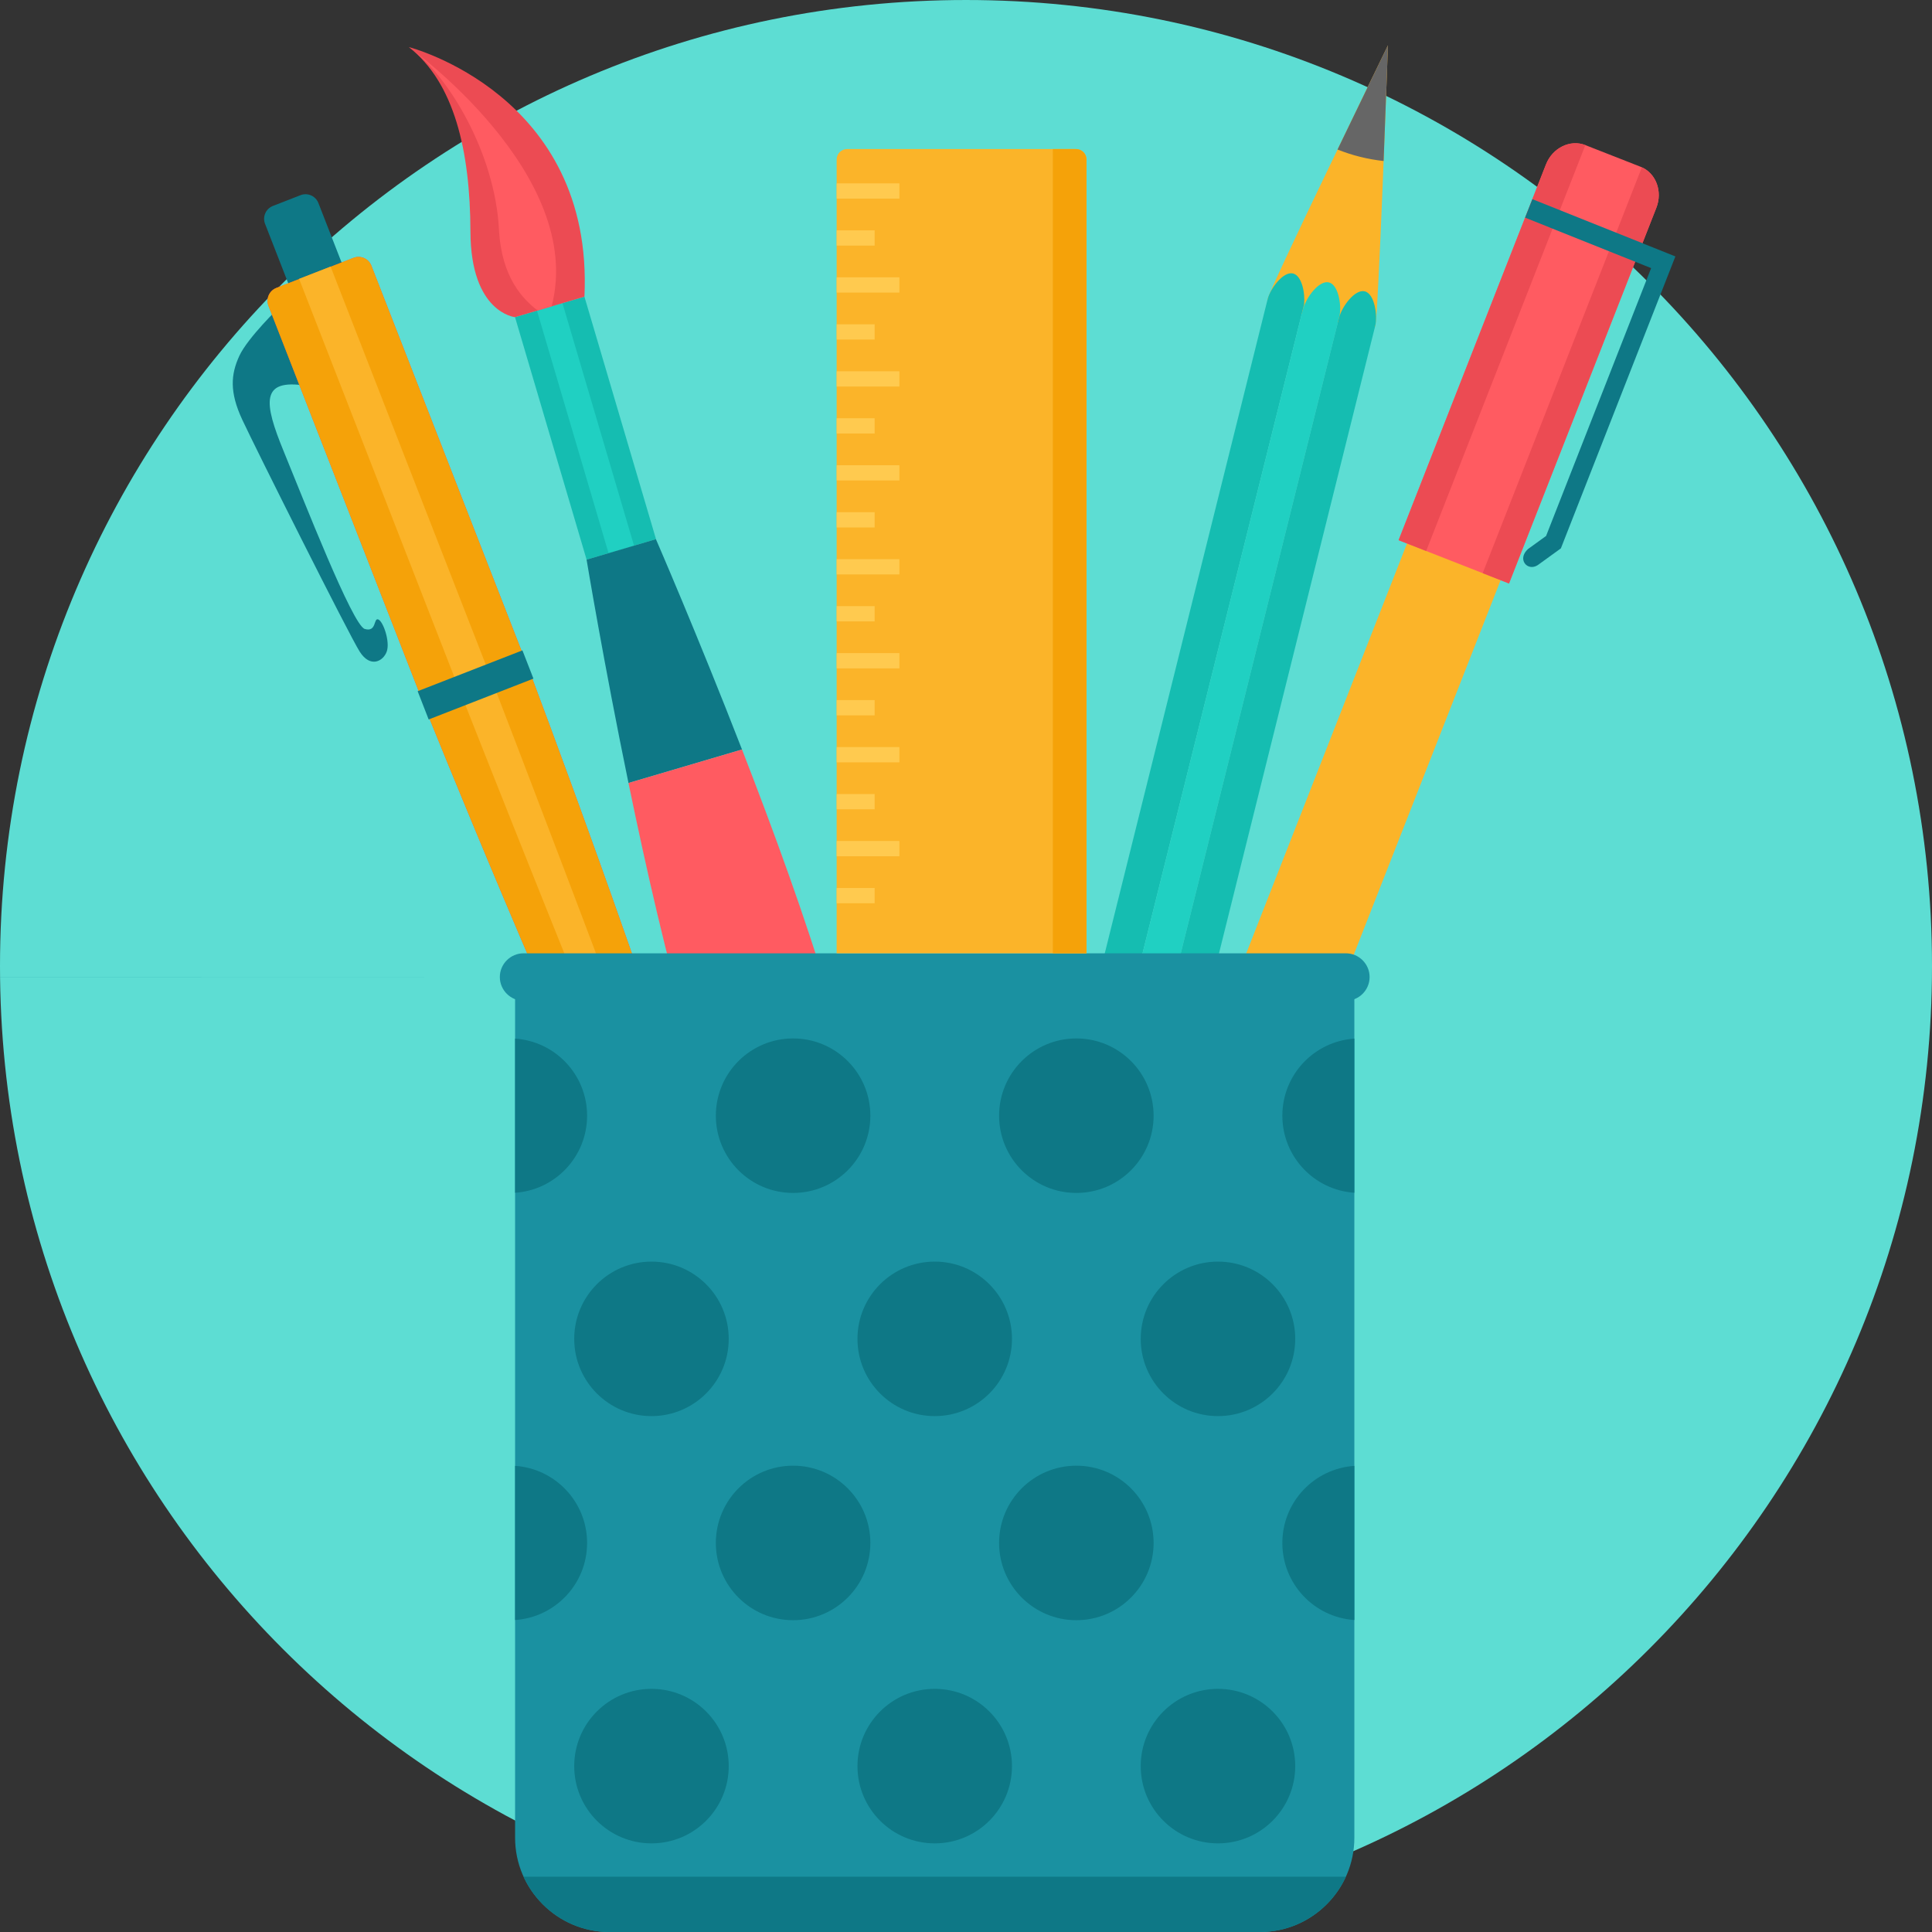 <?xml version="1.0" encoding="iso-8859-1"?>
<!-- Generator: Adobe Illustrator 19.0.0, SVG Export Plug-In . SVG Version: 6.00 Build 0)  -->
<svg version="1.1" id="Layer_1" xmlns="http://www.w3.org/2000/svg" xmlns:xlink="http://www.w3.org/1999/xlink" x="0px" y="0px"
	 viewBox="0 0 512 512" style="enable-background:new 0 0 512 512;" xml:space="preserve">
<rect x="0" y="0" width="512" height="512" fill="#333333" stroke="none"/>
<path style="fill:#5DDDD3;" d="M256.001,0.001c141.384,0,255.999,114.615,255.999,256S397.385,511.999,256.001,511.999
	C114.614,511.999,0,397.385,0,256.001S114.614,0.001,256.001,0.001z"/>
<path style="fill:#FBB429;" d="M322.84,271.592l24.813,9.731l84.014-214.226l-24.813-9.731L322.84,271.592z"/>
<g>
	<path style="fill:#FF5B61;" d="M317.361,322.098l30.288-40.776l-24.809-9.731L317.361,322.098z"/>
	<path style="fill:#FF5B61;" d="M420.146,38.455l14.627,5.738c4.022,1.576,5.904,6.459,4.186,10.843l-39.057,99.59l-29.256-11.472
		l39.058-99.591C411.423,39.176,416.12,36.878,420.146,38.455z"/>
</g>
<path style="fill:#EC4B53;" d="M435.11,44.336c3.786,1.711,5.518,6.439,3.849,10.701l-39.057,99.589l-6.975-2.733L435.11,44.336
	L435.11,44.336z M377.95,146.018L377.95,146.018l42.184-107.565c-4.022-1.57-8.712,0.728-10.43,5.111l-39.058,99.591L377.95,146.018
	L377.95,146.018z"/>
<path style="fill:#666666;" d="M315.561,325.193l1.034,0.405l12.127-18.786l-9.253-3.628L315.561,325.193L315.561,325.193z"/>
<path style="fill:#0E7886;" d="M406.101,52.777l35.649,14.276l2.243,0.899l-0.956,2.437l-29.092,74.178l-0.297,0.76l-0.667,0.483
	l-5.46,3.951c-2.699,1.77-5.58-1.531-2.586-4.257l4.792-3.469l27.838-70.981l-33.407-13.378L406.101,52.777L406.101,52.777z"/>
<path style="fill:#1B1B1A;" d="M194.283,361.786c2.937,6.306,5.347,10.807,6.123,10.505c0.772-0.301-0.499-5.245-2.604-11.876
	L194.283,361.786L194.283,361.786z"/>
<g>
	<path style="fill:#0E7886;" d="M94.004,78.486c0.734,1.886-0.199,4.011-2.084,4.747l-7.307,2.849
		c-1.887,0.734-4.011-0.198-4.746-2.084l-9.622-24.676c-0.736-1.887,0.198-4.013,2.085-4.747l7.305-2.848
		c1.886-0.737,4.011,0.197,4.747,2.084L94.004,78.486z"/>
	<path style="fill:#0E7886;" d="M74.256,81.185c0,0-8.62,8.279-10.849,13.164c-2.229,4.885-2.622,9.533,0.779,16.842
		c3.401,7.311,28.328,57.108,31.15,61.518c2.822,4.412,6.223,2.535,7.15-0.031c0.928-2.566-0.884-7.922-2.214-8.507
		c-1.33-0.582-0.388,3.46-3.61,2.51c-3.222-0.946-16.089-33.955-21.457-47.016c-5.368-13.062-6.172-19.362,5.874-17.444
		L74.256,81.185z"/>
</g>
<path style="fill:#EC4953;" d="M93.676,68.332l-20.443,7.971c-1.886,0.736-2.818,2.862-2.084,4.747l41.98,107.676
	c0,0,34.101,84.861,59.356,136.824l16.835-6.561c-16.581-55.347-48.917-140.897-48.917-140.897L98.423,70.416
	C97.688,68.531,95.564,67.598,93.676,68.332z"/>
<path style="fill:#F5A209;" d="M93.676,68.332l-20.443,7.971c-1.886,0.736-2.818,2.862-2.084,4.747l41.98,107.676
	c0,0,34.101,84.861,59.356,136.824l16.835-6.561c-16.581-55.347-48.917-140.897-48.917-140.897L98.423,70.416
	C97.688,68.531,95.564,67.598,93.676,68.332z"/>
<path style="fill:#FBB429;" d="M79.263,73.9l39.154,100.425l2.231,5.722l0.73,1.873l0.007-0.001
	c5.051,12.815,35.173,89.101,55.769,138.347c10.36,24.772,18.311,42.7,19.444,42.258c1.13-0.442-5.152-19.02-14.291-44.268
	c-0.706-1.95-1.432-3.944-2.17-5.969c-18.257-50.082-45.656-121.265-50.419-133.618l0.007-0.002l-0.73-1.873l-2.231-5.724
	L87.61,70.647L79.263,73.9L79.263,73.9z"/>
<path style="fill:#0E7886;" d="M113.602,190.667l-2.919-7.49l27.766-10.823l2.919,7.487L113.602,190.667L113.602,190.667z"/>
<path style="fill:#FFFFFF;" d="M172.485,325.55c11.607,23.88,21.346,40.818,25.047,39.375c3.7-1.445-0.593-20.502-8.212-45.936
	L172.485,325.55L172.485,325.55z"/>
<path style="fill:#15BDB1;" d="M173.849,142.882l-18.397,5.428l-18.965-64.26l18.395-5.428L173.849,142.882L173.849,142.882z"/>
<path style="fill:#20D0C2;" d="M168.026,144.601l-6.751,1.991l-18.966-64.26l6.75-1.991L168.026,144.601z"/>
<path style="fill:#EC4B53;" d="M136.487,84.051c0,0-11.745-1.118-11.814-22.664c-0.068-21.548-4.322-39.515-16.327-48.909
	c0,0,49.096,12.555,46.535,66.145L136.487,84.051L136.487,84.051z"/>
<path style="fill:#FF5B61;" d="M108.347,12.478c10.41,7.25,22.837,28.144,23.876,48.262c0.669,12.962,6.489,18.628,10.249,21.544
	l3.713-1.096C155.337,46.097,108.347,12.478,108.347,12.478z"/>
<path style="fill:#0E7886;" d="M196.639,198.622c-11.91-30.639-22.815-55.734-22.815-55.734l-18.372,5.422
	c0,0,4.469,26.994,11.102,59.191L196.639,198.622z"/>
<g>
	<path style="fill:#FF5B61;" d="M166.554,207.502c4.612,22.381,10.269,47.275,16.2,67.37
		c14.452,48.967,73.039,221.266,84.413,218.171l0.001,0.004c0.005-0.001,0.007-0.004,0.012-0.005c0.005-0.002,0.008,0,0.013-0.002
		l-0.002-0.004c11.231-3.577-33.123-180.078-47.573-229.043c-5.93-20.095-14.698-44.07-22.977-65.37L166.554,207.502
		L166.554,207.502z"/>
	<path style="fill:#FF5B61;" d="M281.309,420.296c-1.694,6.801-8.581,10.944-15.384,9.251l-3.872-0.965
		c-6.804-1.693-10.946-8.58-9.252-15.384l4.677-18.786c1.695-6.801,8.581-10.942,15.384-9.251l3.875,0.967
		c6.803,1.692,10.944,8.579,9.25,15.383L281.309,420.296L281.309,420.296z"/>
</g>
<g>
	<path style="fill:#FBAB08;" d="M260.57,381.998l28.508,7.096l-3.955,15.88l-28.508-7.099L260.57,381.998z"/>
	<path style="fill:#FBAB08;" d="M265.161,363.557l28.507,7.096l-2.976,11.955l-28.508-7.097L265.161,363.557z"/>
</g>
<path style="fill:#FBB429;" d="M367.818,12.018c-0.008,0.019-32.438,66.642-31.933,67.463l13.76,5.532l14.749,1.564
	C365.227,86.09,367.818,12.038,367.818,12.018L367.818,12.018z"/>
<path style="fill:#666666;" d="M360.462,41.568c2.091,0.521,4.167,0.874,6.213,1.105c0.637-16.184,1.143-30.644,1.143-30.655
	c-0.002,0.009-6.336,13.021-13.362,27.612C356.374,40.387,358.372,41.048,360.462,41.568L360.462,41.568z"/>
<path style="fill:#FBB429;" d="M277.524,399.402l3.091-12.414l1.614-6.487l2.978-11.954l-11.583-2.884l-2.978,11.954l-1.614,6.487
	l-3.092,12.415l-0.862,3.464l11.583,2.883L277.524,399.402L277.524,399.402z"/>
<path style="fill:#FFFFFF;" d="M260.57,381.998l28.508,7.096l1.614-6.485l-28.508-7.097L260.57,381.998L260.57,381.998z"/>
<path style="fill:#15BDB1;" d="M342.675,72.475c-2.625-0.652-6.062,4.088-6.737,6.79c-0.017,0.073-0.017,0.145-0.031,0.22
	l-0.022-0.005l-70.724,284.077l9.425,2.347l71.017-285.246C345.916,77.739,345.017,73.059,342.675,72.475L342.675,72.475z"/>
<path style="fill:#20D0C2;" d="M352.177,74.841c-2.624-0.652-6.061,4.087-6.734,6.788c-0.019,0.075-0.019,0.147-0.033,0.22
	l-0.042-0.009c0.021-0.072,0.057-0.135,0.075-0.211c0.072-0.289,0.124-0.619,0.16-0.971l-71.017,285.246l9.541,2.374l70.94-284.935
	C355.483,80.458,354.608,75.446,352.177,74.841z"/>
<path style="fill:#15BDB1;" d="M361.68,77.207c-2.624-0.653-6.062,4.087-6.734,6.788c-0.019,0.075-0.019,0.147-0.033,0.22
	l-0.044-0.008c0.021-0.073,0.058-0.137,0.077-0.212c0.05-0.2,0.087-0.422,0.121-0.652l-70.94,284.935l9.541,2.375l70.725-284.077
	l-0.021-0.004c0.021-0.073,0.057-0.137,0.075-0.212C365.121,83.659,364.305,77.861,361.68,77.207L361.68,77.207z"/>
<path style="fill:#1A91A1;" d="M136.505,260.536h222.413V487.03c0,13.734-11.235,24.97-24.971,24.97H161.476
	c-13.736,0-24.971-11.236-24.971-24.97V260.536z"/>
<g>
	<path style="fill:#0E7886;" d="M356.673,497.343c-3.944,8.626-12.667,14.657-22.726,14.657H161.476
		c-10.063,0-18.783-6.031-22.728-14.657H356.673z"/>
	<path style="fill:#0E7886;" d="M136.505,275.243c10.658,0.717,19.082,9.587,19.082,20.427c0,10.839-8.423,19.709-19.082,20.426
		V275.243z M358.917,275.243L358.917,275.243v40.852c-10.657-0.718-19.082-9.587-19.082-20.426
		C339.836,284.829,348.26,275.962,358.917,275.243z M358.917,388.472L358.917,388.472v40.85
		c-10.657-0.715-19.082-9.584-19.082-20.424C339.836,398.056,348.26,389.187,358.917,388.472z M136.505,429.321L136.505,429.321
		v-40.85c10.658,0.714,19.082,9.584,19.082,20.426C155.587,419.737,147.163,428.607,136.505,429.321z M247.711,447.564
		L247.711,447.564c11.307,0,20.474,9.166,20.474,20.473c0,11.308-9.167,20.474-20.474,20.474c-11.307,0-20.473-9.166-20.473-20.474
		C227.239,456.729,236.405,447.564,247.711,447.564z M172.647,447.564L172.647,447.564c11.307,0,20.473,9.166,20.473,20.473
		c0,11.308-9.166,20.474-20.473,20.474c-11.307,0-20.474-9.166-20.474-20.474C152.173,456.729,161.34,447.564,172.647,447.564z
		 M322.777,447.564L322.777,447.564c11.307,0,20.473,9.166,20.473,20.473c0,11.308-9.166,20.474-20.473,20.474
		c-11.307,0-20.474-9.166-20.474-20.474C302.303,456.729,311.47,447.564,322.777,447.564z M285.244,388.423L285.244,388.423
		c11.307,0,20.474,9.167,20.474,20.474c0,11.305-9.167,20.473-20.474,20.473c-11.307,0-20.474-9.167-20.474-20.473
		C264.77,397.59,273.937,388.423,285.244,388.423z M210.18,388.423L210.18,388.423c11.305,0,20.473,9.167,20.473,20.474
		c0,11.305-9.167,20.473-20.473,20.473c-11.308,0-20.474-9.167-20.474-20.473C189.706,397.59,198.872,388.423,210.18,388.423z
		 M247.711,334.338L247.711,334.338c11.307,0,20.474,9.165,20.474,20.473c0,11.307-9.167,20.473-20.474,20.473
		c-11.307,0-20.473-9.166-20.473-20.473C227.239,343.503,236.405,334.338,247.711,334.338z M172.647,334.338L172.647,334.338
		c11.307,0,20.473,9.165,20.473,20.473c0,11.307-9.166,20.473-20.473,20.473c-11.307,0-20.474-9.166-20.474-20.473
		C152.173,343.503,161.34,334.338,172.647,334.338z M322.777,334.338L322.777,334.338c11.307,0,20.473,9.165,20.473,20.473
		c0,11.307-9.166,20.473-20.473,20.473c-11.307,0-20.474-9.166-20.474-20.473C302.303,343.503,311.47,334.338,322.777,334.338z
		 M285.244,275.196L285.244,275.196c11.307,0,20.474,9.165,20.474,20.473s-9.167,20.471-20.474,20.471
		c-11.307,0-20.474-9.164-20.474-20.471S273.937,275.196,285.244,275.196z M210.18,275.196L210.18,275.196
		c11.305,0,20.473,9.165,20.473,20.473s-9.167,20.471-20.473,20.471c-11.308,0-20.474-9.164-20.474-20.471
		S198.872,275.196,210.18,275.196z"/>
</g>
<path style="fill:#1A91A1;stroke:#1A91A1;stroke-width:4296.14;" d="M138.75,252.636h217.921c3.46,0,6.289,2.83,6.289,6.288
	c0,3.462-2.829,6.292-6.289,6.292H138.75c-3.458,0-6.29-2.83-6.29-6.292C132.46,255.467,135.292,252.636,138.75,252.636z"/>
<path style="fill:#FBB429;" d="M224.477,39.505h60.698c1.516,0,2.757,1.24,2.757,2.757v210.374h-66.211V42.262
	C221.721,40.745,222.96,39.505,224.477,39.505L224.477,39.505z"/>
<path style="fill:#F5A209;" d="M279.019,39.505h6.157c1.516,0,2.756,1.239,2.756,2.756v210.375h-8.913V39.505z"/>
<path style="fill:#FFCA4F;" d="M221.721,48.594h16.629v4.046h-16.629V48.594z M221.721,235.326L221.721,235.326h10.068v4.043
	h-10.068V235.326z M221.721,222.876L221.721,222.876h16.629v4.046h-16.629V222.876z M221.721,210.427L221.721,210.427h10.068v4.044
	h-10.068V210.427z M221.721,197.98L221.721,197.98h16.629v4.043h-16.629V197.98z M221.721,185.53L221.721,185.53h10.068v4.046
	h-10.068V185.53z M221.721,173.081L221.721,173.081h16.629v4.046h-16.629V173.081z M221.721,160.633L221.721,160.633h10.068v4.043
	h-10.068V160.633z M221.721,148.184L221.721,148.184h16.629v4.044h-16.629V148.184z M221.721,135.735L221.721,135.735h10.068v4.044
	h-10.068V135.735z M221.721,123.287L221.721,123.287h16.629v4.043h-16.629V123.287z M221.721,110.839L221.721,110.839h10.068v4.043
	h-10.068V110.839z M221.721,98.389L221.721,98.389h16.629v4.046h-16.629V98.389z M221.721,85.94L221.721,85.94h10.068v4.046h-10.068
	V85.94z M221.721,73.492L221.721,73.492h16.629v4.043h-16.629V73.492z M221.721,61.044L221.721,61.044h10.068v4.044h-10.068V61.044z
	"/>
<g>
</g>
<g>
</g>
<g>
</g>
<g>
</g>
<g>
</g>
<g>
</g>
<g>
</g>
<g>
</g>
<g>
</g>
<g>
</g>
<g>
</g>
<g>
</g>
<g>
</g>
<g>
</g>
<g>
</g>
</svg>
